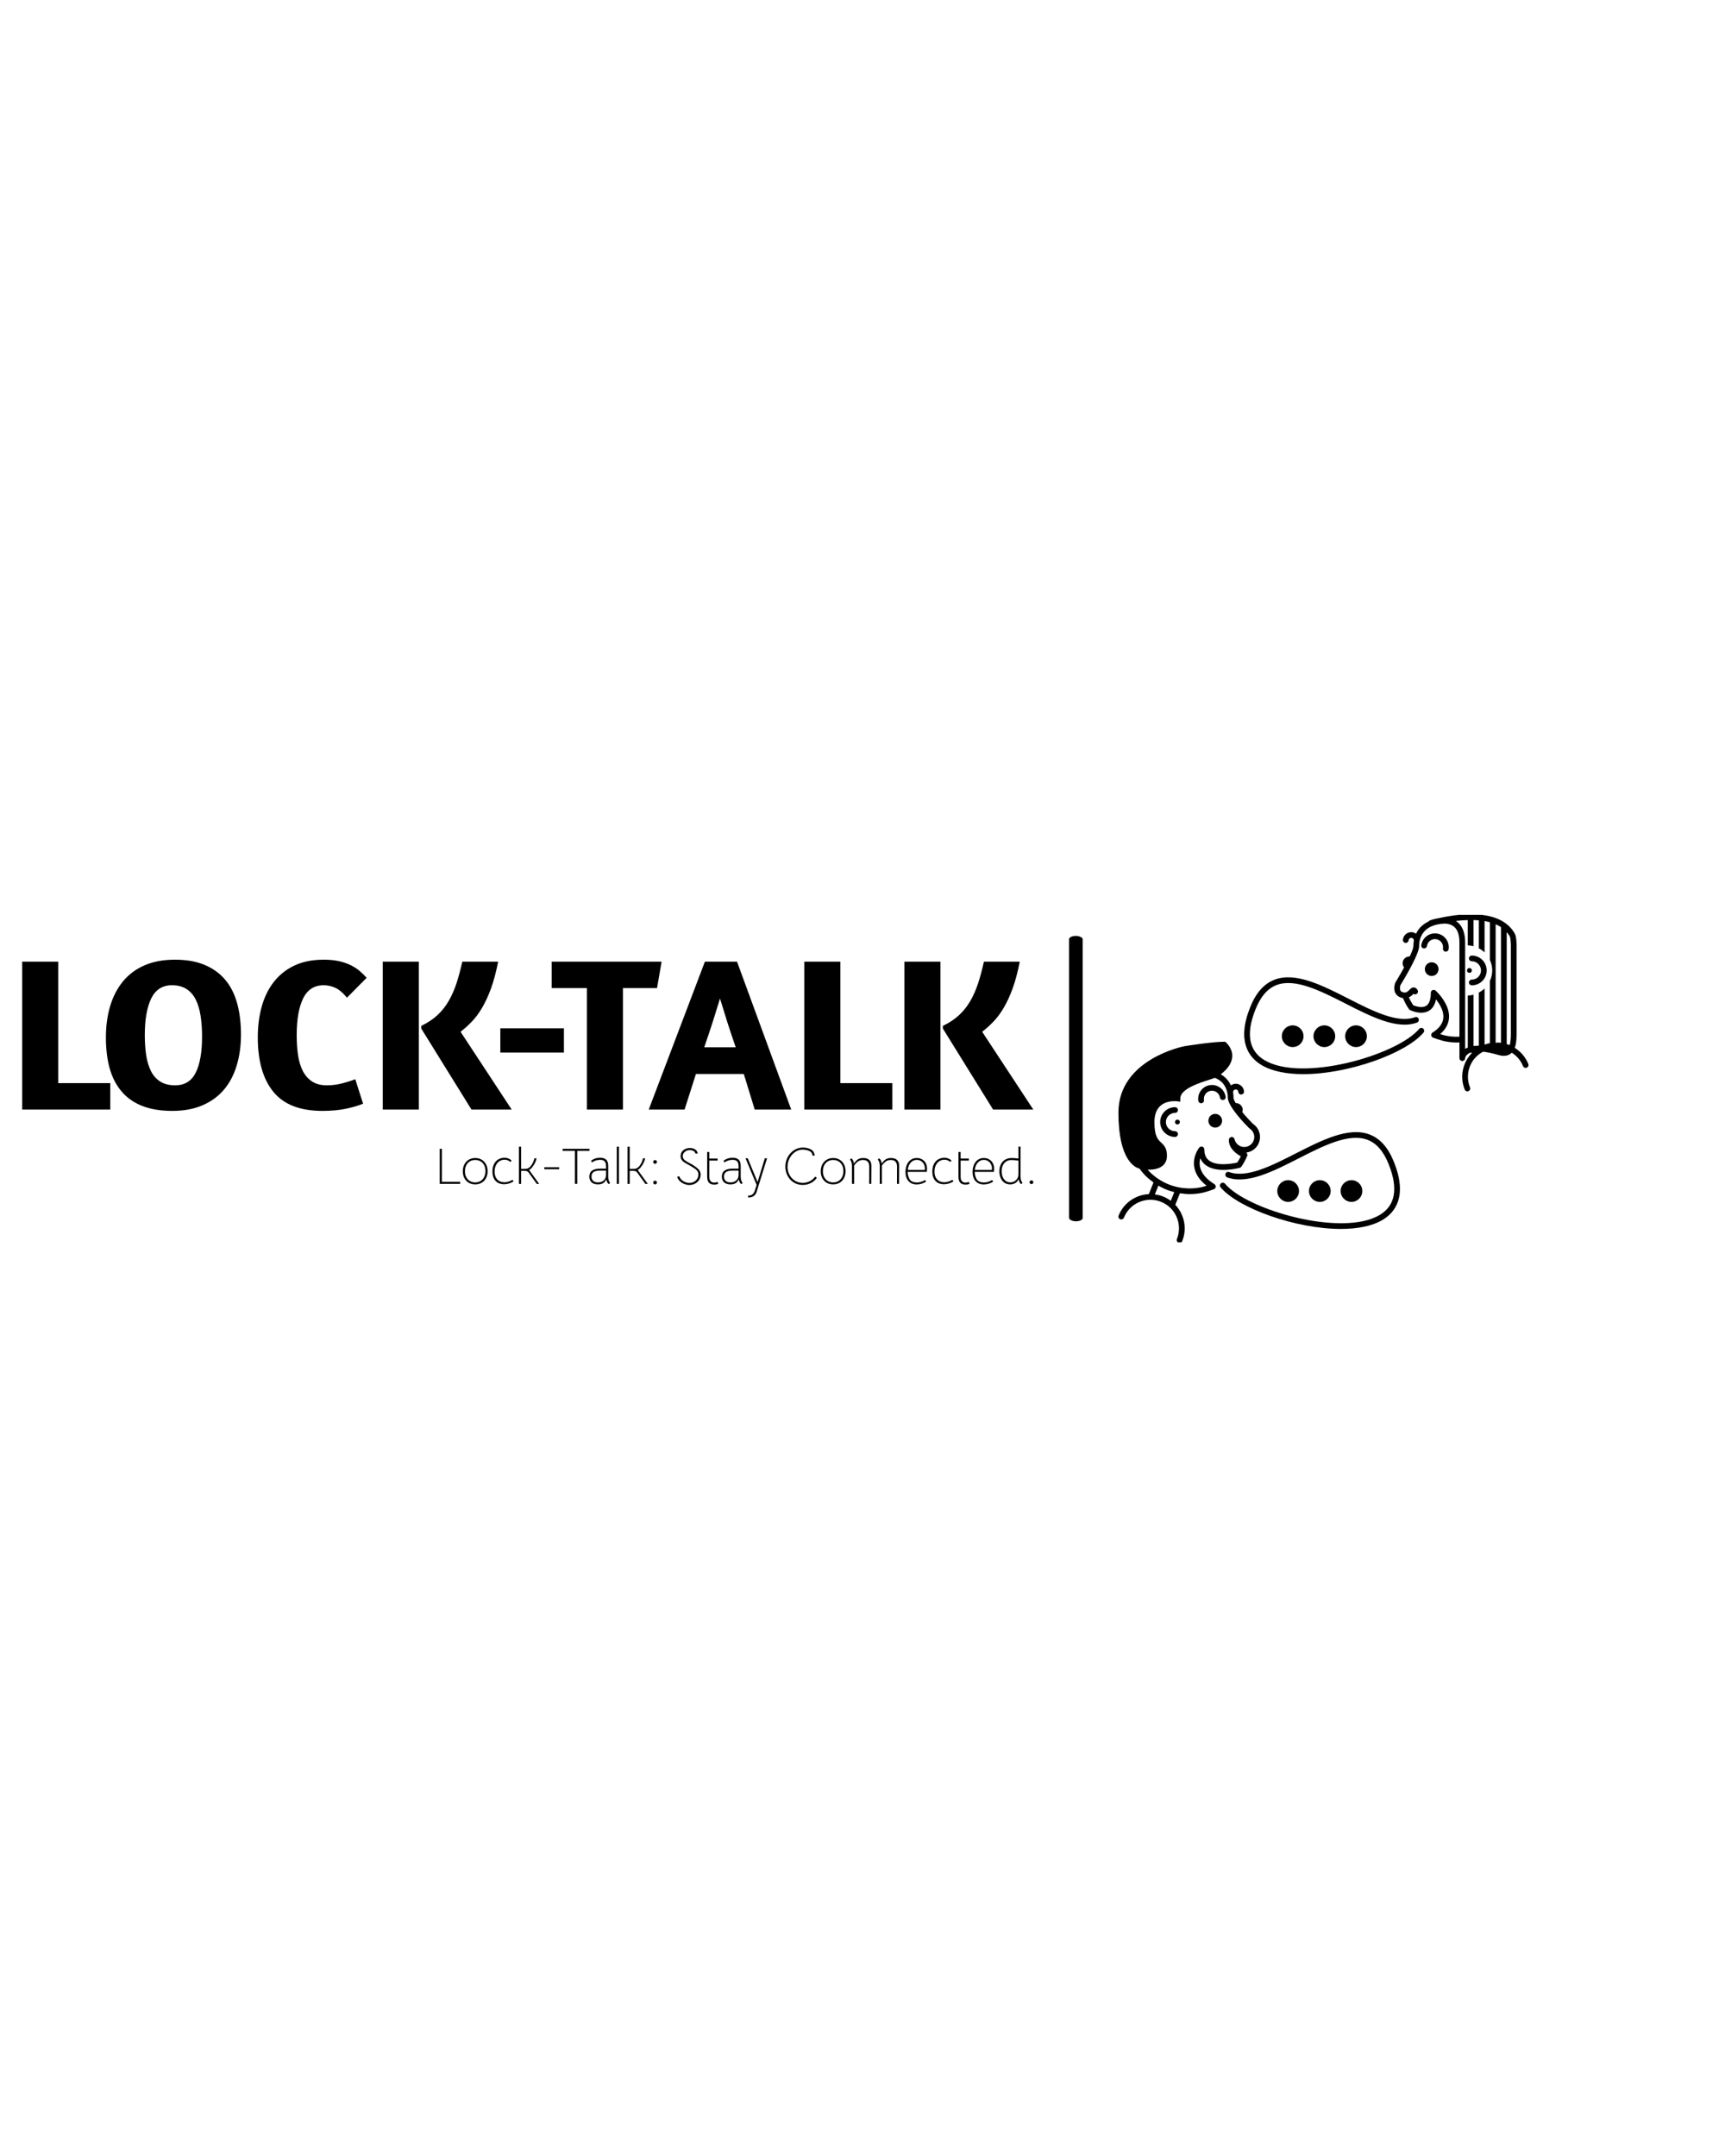 <svg
  xmlns="http://www.w3.org/2000/svg"
  version="1.1"
  xmlns:xlink="http://www.w3.org/1999/xlink"
  xmlns:svgjs="http://svgjs.dev/svgjs"
  width="800"
  height="1000"
  viewBox="140 0 800 1000"
><rect width="1000" height="1000" fill="#ffffff" /><g
    transform="matrix(0.7,0,0,0.7,149.576,424.324)"
  ><svg
      viewBox="0 0 396 86"
      data-background-color="#0a1627"
      preserveAspectRatio="xMidYMid meet"
      height="217"
      width="1000"
      xmlns="http://www.w3.org/2000/svg"
      xmlns:xlink="http://www.w3.org/1999/xlink"
    ><g
        id="tight-bounds"
        transform="matrix(1,0,0,1,0.24,-0.155)"
      ><svg
          viewBox="0 0 395.52 86.311"
          height="86.311"
          width="395.52"
        ><g><svg
              viewBox="0 0 589.192 128.574"
              height="86.311"
              width="395.52"
            ><g><rect
                  width="5.334"
                  height="111.642"
                  x="409.485"
                  y="8.466"
                  fill="#000000"
                  opacity="1"
                  stroke-width="0"
                  stroke="transparent"
                  fill-opacity="1"
                  class="rect-o-0"
                  data-fill-palette-color="primary"
                  rx="1%"
                  id="o-0"
                  data-palette-color="#fe0039"
                /></g><g transform="matrix(1,0,0,1,0,17.77)"><svg
                  viewBox="0 0 395.52 93.035"
                  height="93.035"
                  width="395.52"
                ><g><svg
                      viewBox="0 0 395.52 93.035"
                      height="93.035"
                      width="395.52"
                    ><g><svg
                          viewBox="0 0 395.52 59.153"
                          height="59.153"
                          width="395.52"
                        ><g transform="matrix(1,0,0,1,0,0)"><svg
                              width="395.52"
                              viewBox="3.1 -34.3 231.33 34.6"
                              height="59.153"
                              data-palette-color="#fe0039"
                            ><path
                                d="M3.1 0L3.1-33.85 11.35-33.85 11.35-6.05 23.25-6.05 23.25 0 3.1 0ZM38.05-34.3Q42-34.3 44.85-33.1 47.7-31.9 49.55-29.7 51.4-27.5 52.27-24.33 53.15-21.15 53.15-17.2L53.15-17.2Q53.15-13.3 52.17-10.08 51.2-6.85 49.25-4.55 47.3-2.25 44.35-0.98 41.4 0.3 37.4 0.3L37.4 0.3Q33.45 0.3 30.57-0.83 27.7-1.95 25.85-4.13 24-6.3 23.12-9.4 22.25-12.5 22.25-16.5L22.25-16.5Q22.25-20.4 23.22-23.68 24.2-26.95 26.15-29.33 28.1-31.7 31.07-33 34.05-34.3 38.05-34.3L38.05-34.3ZM37.35-28.45Q34.1-28.45 32.62-25.43 31.15-22.4 31.15-17.05L31.15-17.05Q31.15-14.5 31.47-12.4 31.8-10.3 32.57-8.78 33.35-7.25 34.7-6.4 36.05-5.55 38.1-5.55L38.1-5.55Q41.35-5.55 42.8-8.45 44.25-11.35 44.25-16.7L44.25-16.7Q44.25-19.25 43.92-21.4 43.6-23.55 42.82-25.13 42.05-26.7 40.7-27.58 39.35-28.45 37.35-28.45L37.35-28.45ZM81.9-30.15L77.4-25.6Q76-27.3 74.7-27.88 73.4-28.45 72.09-28.45L72.09-28.45Q68.84-28.45 67.37-25.43 65.9-22.4 65.9-17.05L65.9-17.05Q65.9-14.5 66.22-12.38 66.55-10.25 67.34-8.75 68.15-7.25 69.47-6.4 70.8-5.55 72.8-5.55L72.8-5.55Q74.55-5.55 76.22-5.98 77.9-6.4 79.3-6.95L79.3-6.95 81.09-1.35Q79.55-0.7 77.2-0.2 74.84 0.3 71.8 0.3L71.8 0.3Q64.09 0.3 60.55-4.08 57-8.45 57-16.5L57-16.5Q57-20.4 57.92-23.65 58.84-26.9 60.72-29.28 62.59-31.65 65.42-32.98 68.25-34.3 72.09-34.3L72.09-34.3Q74.09-34.3 75.62-33.95 77.15-33.6 78.3-33.02 79.45-32.45 80.32-31.7 81.2-30.95 81.9-30.15L81.9-30.15ZM85.59 0L85.59-33.85 93.84-33.85 93.84 0 85.59 0ZM111.99-33.85Q111.29-30.3 110.37-27.75 109.44-25.2 108.34-23.33 107.24-21.45 105.99-20.15 104.74-18.85 103.39-17.8L103.39-17.8 115.09 0 105.89 0 94.39-18.55 94.39-19.15Q96.59-20.2 98.12-21.63 99.64-23.05 100.69-24.88 101.74-26.7 102.47-28.93 103.19-31.15 103.79-33.85L103.79-33.85 111.99-33.85ZM112.49-13.05L112.49-18.6 127.04-18.6 127.04-13.05 112.49-13.05ZM124.24-33.85L149.39-33.85 148.34-27.8 140.54-27.8 140.54 0 132.29 0 132.29-27.8 124.24-27.8 124.24-33.85ZM146.44 0L159.29-33.85 166.64-33.85 179.04 0 170.69 0 168.19-8.15 157.24-8.15 154.64 0 146.44 0ZM159.14-14.25L166.34-14.25Q165.84-15.7 165.31-17.28 164.79-18.85 164.31-20.35 163.84-21.85 163.44-23.18 163.04-24.5 162.74-25.4L162.74-25.4Q162.44-24.45 162.04-23.13 161.64-21.8 161.16-20.3 160.69-18.8 160.16-17.25 159.64-15.7 159.14-14.25L159.14-14.25ZM182.03 0L182.03-33.85 190.28-33.85 190.28-6.05 202.18-6.05 202.18 0 182.03 0ZM204.93 0L204.93-33.85 213.18-33.85 213.18 0 204.93 0ZM231.33-33.85Q230.63-30.3 229.71-27.75 228.78-25.2 227.68-23.33 226.58-21.45 225.33-20.15 224.08-18.85 222.73-17.8L222.73-17.8 234.43 0 225.23 0 213.73-18.55 213.73-19.15Q215.93-20.2 217.46-21.63 218.98-23.05 220.03-24.88 221.08-26.7 221.81-28.93 222.53-31.15 223.13-33.85L223.13-33.85 231.33-33.85Z"
                                opacity="1"
                                transform="matrix(1,0,0,1,0,0)"
                                fill="#000000"
                                class="undefined-text-0"
                                data-fill-palette-color="primary"
                                id="text-0"
                              /></svg></g></svg></g><g
                        transform="matrix(1,0,0,1,163.31,73.117)"
                      ><svg
                          viewBox="0 0 232.21 19.917"
                          height="19.917"
                          width="232.21"
                        ><g transform="matrix(1,0,0,1,0,0)"><svg
                              width="232.21"
                              viewBox="5.25 -36.4 578.79 49.65"
                              height="19.917"
                              data-palette-color="#c1c1c1"
                            ><path
                                d="M5.25-0.05L5.25-34.25 7.35-34.25 7.35-2.05 25.15-2.05 25.15-0.05 5.25-0.05ZM39.8 0.45Q36.25 0.45 33.52-1.15 30.8-2.75 29.27-5.65 27.75-8.55 27.75-12.3L27.75-12.3Q27.75-16.1 29.27-19.03 30.8-21.95 33.55-23.6 36.3-25.25 39.85-25.25L39.85-25.25Q43.4-25.25 46.15-23.63 48.9-22 50.42-19.07 51.95-16.15 51.95-12.35L51.95-12.35Q51.95-8.6 50.42-5.68 48.9-2.75 46.15-1.15 43.4 0.45 39.8 0.45L39.8 0.45ZM39.85-1.45Q42.8-1.45 45.07-2.85 47.35-4.25 48.6-6.78 49.85-9.3 49.85-12.55L49.85-12.55Q49.85-15.75 48.6-18.2 47.35-20.65 45.07-22 42.8-23.35 39.85-23.35L39.85-23.35Q36.9-23.35 34.62-21.98 32.35-20.6 31.1-18.1 29.85-15.6 29.85-12.35L29.85-12.35Q29.85-9.15 31.1-6.68 32.35-4.2 34.62-2.83 36.9-1.45 39.85-1.45L39.85-1.45ZM68.09 0.3Q62.7 0.3 59.67-2.98 56.65-6.25 56.65-12.1L56.65-12.1Q56.65-16.15 58.1-19.18 59.55-22.2 62.25-23.85 64.95-25.5 68.5-25.5L68.5-25.5Q72.5-25.5 75.4-22.75L75.4-22.75 74.05-21.4Q72.84-22.55 71.5-23.08 70.15-23.6 68.5-23.6L68.5-23.6Q65.65-23.6 63.42-22.13 61.2-20.65 59.97-18 58.75-15.35 58.75-11.95L58.75-11.95Q58.75-7.15 61.32-4.38 63.9-1.6 68.34-1.6L68.34-1.6Q70.2-1.6 72.12-2.18 74.05-2.75 76.3-4L76.3-4 77.25-2.45Q75.25-1.15 72.84-0.43 70.45 0.3 68.09 0.3L68.09 0.3ZM92.39-13.65L102.24 0 99.89 0 91.69-11.4Q91.24-12.1 90.17-12.43 89.09-12.75 87.84-12.75L87.84-12.75 84.59-12.75 84.59 0 82.49 0 82.49-36.3 84.59-36.3 84.59-14.65 86.89-14.65Q88.59-14.65 89.62-14.75 90.64-14.85 91.49-15.3L91.49-15.3Q93.19-16.2 94.52-18.05 95.84-19.9 96.59-21.85 97.34-23.8 97.59-25L97.59-25 99.59-25Q99.44-23.2 98.24-20.73 97.04-18.25 95.42-16.25 93.79-14.25 92.39-13.65L92.39-13.65ZM107.24-14.3L107.24-16.3 121.69-16.3 121.69-14.3 107.24-14.3ZM137.09-0.05L137.09-32.2 125.09-32.2 125.09-34.25 151.29-34.25 151.29-32.2 139.34-32.2 139.34-0.05 137.09-0.05ZM170.14 0.25Q169.04-0.65 168.56-1.63 168.09-2.6 167.54-4.4L167.54-4.4Q165.74 0.45 159.54 0.45L159.54 0.45Q155.54 0.45 153.34-1.55 151.14-3.55 151.14-7.15L151.14-7.15Q151.14-11 153.79-12.95 156.44-14.9 161.59-14.9L161.59-14.9 167.44-14.9 167.44-17.1Q167.44-20.45 166.09-21.98 164.74-23.5 161.64-23.5L161.64-23.5Q159.54-23.5 157.46-22.85 155.39-22.2 153.74-20.95L153.74-20.95 152.74-22.5Q156.49-25.5 161.69-25.5L161.69-25.5Q165.69-25.5 167.61-23.58 169.54-21.65 169.54-17.65L169.54-17.65 169.54-7.05Q169.54-3.15 171.39-1L171.39-1 170.14 0.25ZM159.59-1.45Q163.14-1.45 165.29-3.48 167.44-5.5 167.44-8.75L167.44-8.75 167.44-13 161.84-13Q157.29-13 155.26-11.6 153.24-10.2 153.24-7.2L153.24-7.2Q153.24-4.4 154.94-2.93 156.64-1.45 159.59-1.45L159.59-1.45ZM177.88-0.05L177.88-36.35 179.98-36.35 179.98-0.05 177.88-0.05ZM198.28-13.65L208.13 0 205.78 0 197.58-11.4Q197.13-12.1 196.06-12.43 194.98-12.75 193.73-12.75L193.73-12.75 190.48-12.75 190.48 0 188.38 0 188.38-36.3 190.48-36.3 190.48-14.65 192.78-14.65Q194.48-14.65 195.51-14.75 196.53-14.85 197.38-15.3L197.38-15.3Q199.08-16.2 200.41-18.05 201.73-19.9 202.48-21.85 203.23-23.8 203.48-25L203.48-25 205.48-25Q205.33-23.2 204.13-20.73 202.93-18.25 201.31-16.25 199.68-14.25 198.28-13.65L198.28-13.65ZM215.18 0.45Q214.38 0.45 213.88-0.05 213.38-0.55 213.38-1.35L213.38-1.35Q213.38-2.15 213.88-2.65 214.38-3.15 215.18-3.15L215.18-3.15Q215.98-3.15 216.5-2.65 217.03-2.15 217.03-1.35L217.03-1.35Q217.03-0.55 216.5-0.05 215.98 0.45 215.18 0.45L215.18 0.45ZM215.18-19.65Q214.38-19.65 213.88-20.15 213.38-20.65 213.38-21.45L213.38-21.45Q213.38-22.25 213.88-22.75 214.38-23.25 215.18-23.25L215.18-23.25Q215.98-23.25 216.5-22.75 217.03-22.25 217.03-21.45L217.03-21.45Q217.03-20.65 216.5-20.15 215.98-19.65 215.18-19.65L215.18-19.65ZM248.62 1.05Q246.22 1.05 243.72 0.05 241.22-0.95 239.35-2.75 237.47-4.55 236.77-6.85L236.77-6.85 238.72-7.6Q239.82-4.55 242.67-2.75 245.52-0.95 248.62-0.95L248.62-0.95Q251.07-0.95 253.1-2.02 255.12-3.1 256.3-5 257.47-6.9 257.47-9.25L257.47-9.25Q257.47-11.65 255.82-13.33 254.17-15 250.42-17.2L250.42-17.2 247.82-18.65Q245.07-20.1 243.55-21.13 242.02-22.15 241.07-23.58 240.12-25 240.12-27.05L240.12-27.05Q240.12-29.4 241.32-31.23 242.52-33.05 244.6-34.02 246.67-35 249.17-35L249.17-35Q252.32-35 254.47-33.5 256.62-32 256.67-29.55L256.67-29.55 254.47-29.65Q254.32-31.3 252.65-32.15 250.97-33 249.02-33L249.02-33Q247.22-33 245.67-32.23 244.12-31.45 243.17-30.1 242.22-28.75 242.22-27.2L242.22-27.2Q242.22-24.8 244.05-23.28 245.87-21.75 249.07-20.15L249.07-20.15Q250.37-19.55 251.07-19.1L251.07-19.1Q255.57-16.4 257.62-14.23 259.67-12.05 259.67-9.2L259.67-9.2Q259.67-6.2 258.15-3.85 256.62-1.5 254.1-0.23 251.57 1.05 248.62 1.05L248.62 1.05ZM272.87 0.65Q269.37 0.65 267.7-1.23 266.02-3.1 266.02-7L266.02-7 266.02-31.15 268.12-31.15 268.12-24.75 276.17-24.75 276.17-22.75 268.12-22.75 268.12-7Q268.12-3.8 269.55-2.53 270.97-1.25 272.82-1.25L272.82-1.25Q274.52-1.25 275.92-2L275.92-2 276.97-0.25Q275.47 0.65 272.87 0.65L272.87 0.65ZM299.32 0.25Q298.22-0.65 297.74-1.63 297.27-2.6 296.72-4.4L296.72-4.4Q294.92 0.45 288.72 0.45L288.72 0.45Q284.72 0.45 282.52-1.55 280.32-3.55 280.32-7.15L280.32-7.15Q280.32-11 282.97-12.95 285.62-14.9 290.77-14.9L290.77-14.9 296.62-14.9 296.62-17.1Q296.62-20.45 295.27-21.98 293.92-23.5 290.82-23.5L290.82-23.5Q288.72-23.5 286.64-22.85 284.57-22.2 282.92-20.95L282.92-20.95 281.92-22.5Q285.67-25.5 290.87-25.5L290.87-25.5Q294.87-25.5 296.79-23.58 298.72-21.65 298.72-17.65L298.72-17.65 298.72-7.05Q298.72-3.15 300.57-1L300.57-1 299.32 0.25ZM288.77-1.45Q292.32-1.45 294.47-3.48 296.62-5.5 296.62-8.75L296.62-8.75 296.62-13 291.02-13Q286.47-13 284.44-11.6 282.42-10.2 282.42-7.2L282.42-7.2Q282.42-4.4 284.12-2.93 285.82-1.45 288.77-1.45L288.77-1.45ZM305.82 11.45Q308.57 11.35 309.97 10.35L309.97 10.35Q310.67 9.8 311.32 8.93 311.97 8.05 312.27 7.15L312.27 7.15 314.22 0.95 303.42-25 305.62-25 315.17-1.8 322.22-25 324.42-25 314.22 7.85Q313.37 10.45 311.37 11.85L311.37 11.85Q309.37 13.2 306.12 13.25L306.12 13.25 305.82 11.45ZM359.16 1Q354.31 1 350.46-1.4 346.61-3.8 344.44-7.88 342.26-11.95 342.26-16.85L342.26-16.85Q342.26-21.85 344.54-26.13 346.81-30.4 350.74-32.93 354.66-35.45 359.36-35.45L359.36-35.45Q363.56-35.45 367.01-33.73 370.46-32 370.86-27.6L370.86-27.6 368.81-27.6Q368.41-30.95 365.39-32.2 362.36-33.45 359.11-33.45L359.11-33.45Q355.11-33.45 351.71-31.1 348.31-28.75 346.34-24.88 344.36-21 344.36-16.7L344.36-16.7Q344.36-12.55 346.26-8.93 348.16-5.3 351.56-3.15 354.96-1 359.21-1L359.21-1Q362.86-1 366.09-2.65 369.31-4.3 371.31-7.1L371.31-7.1 373.01-5.95Q370.56-2.5 366.91-0.75 363.26 1 359.16 1L359.16 1ZM388.81 0.45Q385.26 0.45 382.53-1.15 379.81-2.75 378.28-5.65 376.76-8.55 376.76-12.3L376.76-12.3Q376.76-16.1 378.28-19.03 379.81-21.95 382.56-23.6 385.31-25.25 388.86-25.25L388.86-25.25Q392.41-25.25 395.16-23.63 397.91-22 399.43-19.07 400.96-16.15 400.96-12.35L400.96-12.35Q400.96-8.6 399.43-5.68 397.91-2.75 395.16-1.15 392.41 0.45 388.81 0.45L388.81 0.45ZM388.86-1.45Q391.81-1.45 394.08-2.85 396.36-4.25 397.61-6.78 398.86-9.3 398.86-12.55L398.86-12.55Q398.86-15.75 397.61-18.2 396.36-20.65 394.08-22 391.81-23.35 388.86-23.35L388.86-23.35Q385.91-23.35 383.63-21.98 381.36-20.6 380.11-18.1 378.86-15.6 378.86-12.35L378.86-12.35Q378.86-9.15 380.11-6.68 381.36-4.2 383.63-2.83 385.91-1.45 388.86-1.45L388.86-1.45ZM407.21-17.7Q407.21-21.5 405.31-23.75L405.31-23.75 406.56-25Q408.86-23.25 409.11-19.75L409.11-19.75Q410.86-22.6 412.98-23.93 415.11-25.25 418.26-25.25L418.26-25.25Q422.11-25.25 424.16-23.28 426.21-21.3 426.16-17.4L426.16-17.4 426.01-0.05 424.01-0.05 424.06-16.85Q424.06-23.35 418.01-23.35L418.01-23.35Q415.26-23.35 413.28-22.03 411.31-20.7 409.31-17.9L409.31-17.9 409.31-0.05 407.21-0.05 407.21-17.7ZM434.3-17.7Q434.3-21.5 432.4-23.75L432.4-23.75 433.65-25Q435.95-23.25 436.2-19.75L436.2-19.75Q437.95-22.6 440.08-23.93 442.2-25.25 445.35-25.25L445.35-25.25Q449.2-25.25 451.25-23.28 453.3-21.3 453.25-17.4L453.25-17.4 453.1-0.05 451.1-0.05 451.15-16.85Q451.15-23.35 445.1-23.35L445.1-23.35Q442.35-23.35 440.38-22.03 438.4-20.7 436.4-17.9L436.4-17.9 436.4-0.05 434.3-0.05 434.3-17.7ZM461.5-11.75Q461.5-8.05 463.33-4.73 465.15-1.4 470.65-1.4L470.65-1.4Q472.7-1.4 474.5-1.98 476.3-2.55 478.55-3.8L478.55-3.8 479.5-2.25Q477.55-0.95 475.2-0.23 472.85 0.5 470.35 0.5L470.35 0.5Q465.15 0.5 462.28-2.8 459.4-6.1 459.4-11.65L459.4-11.65Q459.4-15.6 460.75-18.7 462.1-21.8 464.58-23.53 467.05-25.25 470.4-25.25L470.4-25.25Q473.3-25.25 475.58-23.93 477.85-22.6 479.13-20.28 480.4-17.95 480.4-14.95L480.4-14.95Q480.4-14.05 480.2-11.75L480.2-11.75 461.5-11.75ZM461.6-13.65L478.2-13.65Q478.3-14.2 478.3-15.05L478.3-15.05Q478.3-17.45 477.23-19.38 476.15-21.3 474.35-22.38 472.55-23.45 470.4-23.45L470.4-23.45Q466.9-23.45 464.48-20.75 462.05-18.05 461.6-13.65L461.6-13.65ZM497 0.3Q491.6 0.3 488.57-2.98 485.55-6.25 485.55-12.1L485.55-12.1Q485.55-16.15 487-19.18 488.45-22.2 491.15-23.85 493.85-25.5 497.4-25.5L497.4-25.5Q501.4-25.5 504.3-22.75L504.3-22.75 502.95-21.4Q501.75-22.55 500.4-23.08 499.05-23.6 497.4-23.6L497.4-23.6Q494.55-23.6 492.32-22.13 490.1-20.65 488.87-18 487.65-15.35 487.65-11.95L487.65-11.95Q487.65-7.15 490.22-4.38 492.8-1.6 497.25-1.6L497.25-1.6Q499.1-1.6 501.02-2.18 502.95-2.75 505.2-4L505.2-4 506.15-2.45Q504.15-1.15 501.75-0.43 499.35 0.3 497 0.3L497 0.3ZM517.9 0.65Q514.4 0.65 512.72-1.23 511.05-3.1 511.05-7L511.05-7 511.05-31.15 513.15-31.15 513.15-24.75 521.2-24.75 521.2-22.75 513.15-22.75 513.15-7Q513.15-3.8 514.57-2.53 516-1.25 517.85-1.25L517.85-1.25Q519.55-1.25 520.95-2L520.95-2 522-0.25Q520.5 0.65 517.9 0.65L517.9 0.65ZM526.89-11.75Q526.89-8.05 528.72-4.73 530.54-1.4 536.04-1.4L536.04-1.4Q538.09-1.4 539.89-1.98 541.69-2.55 543.94-3.8L543.94-3.8 544.89-2.25Q542.94-0.95 540.59-0.23 538.24 0.5 535.74 0.5L535.74 0.5Q530.54 0.5 527.67-2.8 524.79-6.1 524.79-11.65L524.79-11.65Q524.79-15.6 526.14-18.7 527.49-21.8 529.97-23.53 532.44-25.25 535.79-25.25L535.79-25.25Q538.69-25.25 540.97-23.93 543.24-22.6 544.52-20.28 545.79-17.95 545.79-14.95L545.79-14.95Q545.79-14.05 545.59-11.75L545.59-11.75 526.89-11.75ZM526.99-13.65L543.59-13.65Q543.69-14.2 543.69-15.05L543.69-15.05Q543.69-17.45 542.62-19.38 541.54-21.3 539.74-22.38 537.94-23.45 535.79-23.45L535.79-23.45Q532.29-23.45 529.87-20.75 527.44-18.05 526.99-13.65L526.99-13.65ZM561.44 0.45Q558.14 0.45 555.77-1.25 553.39-2.95 552.17-5.85 550.94-8.75 550.94-12.25L550.94-12.25Q550.94-16.05 552.34-19 553.74-21.95 556.47-23.6 559.19-25.25 562.99-25.25L562.99-25.25Q564.19-25.25 566.14-25.1 568.09-24.95 569.49-24.75L569.49-24.75 569.49-36.4 571.59-36.4 571.59-7.05Q571.59-3.25 573.44-1L573.44-1 572.19 0.25Q570.24-1.3 569.64-4.7L569.64-4.7Q568.59-2.05 566.39-0.8 564.19 0.45 561.44 0.45L561.44 0.45ZM561.59-1.5Q563.99-1.5 565.89-2.7 567.79-3.9 568.74-5.85L568.74-5.85Q569.49-7.3 569.49-9.3L569.49-9.3 569.49-22.75Q566.49-23.1 565.19-23.2 563.89-23.3 562.54-23.3L562.54-23.3Q559.69-23.3 557.54-21.85 555.39-20.4 554.27-17.93 553.14-15.45 553.14-12.4L553.14-12.4Q553.14-9.45 554.12-6.98 555.09-4.5 557.02-3 558.94-1.5 561.59-1.5L561.59-1.5ZM582.19 0.15Q581.39 0.15 580.89-0.35 580.39-0.85 580.39-1.65L580.39-1.65Q580.39-2.45 580.89-2.95 581.39-3.45 582.19-3.45L582.19-3.45Q582.99-3.45 583.51-2.95 584.04-2.45 584.04-1.65L584.04-1.65Q584.04-0.85 583.51-0.35 582.99 0.15 582.19 0.15L582.19 0.15Z"
                                opacity="1"
                                transform="matrix(1,0,0,1,0,0)"
                                fill="#000000"
                                class="undefined-text-1"
                                data-fill-palette-color="secondary"
                                id="text-1"
                              /></svg></g></svg></g></svg></g></svg></g><g
                transform="matrix(1,0,0,1,428.784,0)"
              ><svg
                  viewBox="0 0 160.408 128.574"
                  height="128.574"
                  width="160.408"
                ><g><svg
                      xmlns="http://www.w3.org/2000/svg"
                      xmlns:xlink="http://www.w3.org/1999/xlink"
                      version="1.1"
                      x="0"
                      y="0"
                      viewBox="14.115 21.235 71.768 57.525"
                      style="enable-background:new 0 0 100 100;"
                      xml:space="preserve"
                      height="128.574"
                      width="160.408"
                      class="icon-icon-0"
                      data-fill-palette-color="accent"
                      id="icon-0"
                    ><g fill="#c1c1c1" data-fill-palette-color="accent"><circle
                          cx="31.059"
                          cy="57.374"
                          r="1.2"
                          fill="#000000"
                          data-fill-palette-color="accent"
                        /><path
                          d="M28.371 65.328c-0.087-0.509-0.033-0.98 0.074-1.381 0.204 0.469 0.514 0.863 0.927 1.178 2.023 1.546 5.828 0.528 5.988 0.483 0.115-0.032 0.216-0.104 0.283-0.203 0.394-0.584 0.732-1.208 1.006-1.854 0.052-0.124 0.053-0.263 0.001-0.387-0.036-0.088-0.097-0.162-0.173-0.217 0.093-0.012 0.186-0.027 0.277-0.049 0.362-0.083 0.697-0.233 0.995-0.449 0.29-0.208 0.533-0.467 0.723-0.769 0.19-0.304 0.317-0.635 0.379-0.981 0.064-0.36 0.057-0.728-0.026-1.093-0.083-0.364-0.234-0.699-0.449-0.995-0.196-0.273-0.438-0.505-0.719-0.69-0.587-0.585-1.262-1.326-1.86-2.054 0.067-0.256 0.089-0.539 0.016-0.759-0.173-0.518-0.656-0.829-1.173-0.829-0.235-0.392-0.385-0.727-0.385-0.948 0.002-0.033 0.015-0.4-0.073-0.91 0-0.01 0.004-0.018 0.003-0.028-0.02-0.252 0.169-0.473 0.421-0.493 0.112-0.008 0.24 0.028 0.334 0.108 0.093 0.079 0.149 0.19 0.159 0.312 0.021 0.275 0.272 0.502 0.537 0.459 0.275-0.021 0.48-0.262 0.459-0.537-0.029-0.388-0.209-0.741-0.506-0.994-0.296-0.253-0.668-0.383-1.063-0.345-0.27 0.021-0.509 0.138-0.723 0.293-0.181-0.392-0.43-0.795-0.785-1.173-0.286-0.305-0.624-0.557-0.992-0.777 1.261-0.963 1.939-1.992 2.005-3.066 0.093-1.503-1.053-2.476-1.102-2.516l-0.14-0.116H32.61c-2.1 0-6.734 0.748-6.941 0.782-0.115 0.021-11.552 2.243-11.552 11.634 0 8.38 2.955 9.614 3.683 9.787 0.327 0.445 0.68 0.874 1.071 1.266 0.426 0.426 0.895 0.81 1.385 1.161l-0.822 2.041c-2.268 0.111-4.38 1.506-5.282 3.747-0.104 0.256 0.021 0.547 0.277 0.65 0.257 0.102 0.548-0.021 0.65-0.277 1.028-2.557 3.946-3.798 6.506-2.771 2.557 1.03 3.8 3.948 2.771 6.506-0.104 0.256 0.021 0.547 0.277 0.65 0.062 0.024 0.124 0.036 0.187 0.036 0.198 0 0.386-0.118 0.464-0.313 0.902-2.24 0.345-4.708-1.213-6.36l0.813-2.019c0.562 0.088 1.131 0.146 1.706 0.146 0.742 0 1.481-0.074 2.198-0.221 0.708-0.145 1.976-0.608 2.028-0.628 0.18-0.066 0.306-0.228 0.325-0.418 0.021-0.189-0.069-0.374-0.231-0.476C29.422 67.541 28.567 66.481 28.371 65.328zM23.278 71.388c-0.399-0.295-0.836-0.55-1.318-0.744-0.481-0.194-0.973-0.313-1.465-0.378l0.617-1.534c0.398 0.231 0.805 0.447 1.229 0.627 0.501 0.212 1.022 0.373 1.549 0.508L23.278 71.388zM28.589 69.016c-1.302 0.269-2.697 0.269-3.997 0-0.636-0.13-1.262-0.324-1.86-0.578-0.59-0.249-1.156-0.557-1.685-0.913-0.526-0.355-1.021-0.764-1.469-1.212-0.122-0.122-0.233-0.255-0.348-0.383 0.082 0.003 0.164 0.005 0.25 0.005 1.989 0 3.131-0.885 3.131-2.426 0-1.359-0.542-1.868-1.021-2.317-0.576-0.539-1.171-1.098-1.171-3.589 0-3.185 2.22-3.66 3.543-3.66 0.245 0 0.404 0.019 0.419 0.021l0.564 0.072v-0.568c0-1.666 3.35-2.725 5.149-3.293 0.347-0.11 0.641-0.209 0.913-0.31 0.497 0.212 0.936 0.479 1.275 0.837 1.043 1.103 0.977 2.557 0.975 2.601 0 1.586 3.109 4.749 3.733 5.367 0.025 0.025 0.054 0.048 0.085 0.067 0.192 0.121 0.357 0.276 0.49 0.461 0.136 0.188 0.231 0.401 0.285 0.632 0.052 0.232 0.058 0.466 0.017 0.695-0.039 0.222-0.121 0.433-0.242 0.626-0.12 0.191-0.274 0.355-0.459 0.489-0.189 0.136-0.403 0.232-0.634 0.285-0.231 0.052-0.464 0.057-0.693 0.018-0.225-0.04-0.435-0.122-0.627-0.243-0.193-0.121-0.358-0.275-0.489-0.457-0.138-0.192-0.233-0.405-0.284-0.634-0.061-0.269-0.331-0.436-0.598-0.379-0.228 0.052-0.384 0.251-0.391 0.474-0.004 0.025-0.006 0.051-0.006 0.077 0 1.47 1.35 2.408 2.089 2.812-0.181 0.376-0.387 0.743-0.614 1.095-0.731 0.169-3.523 0.723-4.941-0.357-0.557-0.427-0.828-1.062-0.828-1.945 0-0.212-0.134-0.4-0.333-0.472-0.201-0.067-0.423-0.009-0.556 0.157-0.049 0.061-1.195 1.503-0.878 3.41 0.2 1.206 0.929 2.301 2.17 3.266C29.214 68.855 28.851 68.964 28.589 69.016z"
                          fill="#000000"
                          data-fill-palette-color="accent"
                        /><path
                          d="M24.029 59.208c-0.885 0-1.604-0.72-1.604-1.604s0.72-1.604 1.604-1.604c0.276 0 0.5-0.224 0.5-0.5s-0.224-0.5-0.5-0.5c-1.437 0-2.604 1.168-2.604 2.604s1.168 2.604 2.604 2.604c0.276 0 0.5-0.224 0.5-0.5S24.306 59.208 24.029 59.208z"
                          fill="#000000"
                          data-fill-palette-color="accent"
                        /><circle
                          cx="24.446"
                          cy="57.603"
                          r="0.42"
                          fill="#000000"
                          data-fill-palette-color="accent"
                        /><path
                          d="M28.593 54.317c0.024 0 0.05-0.002 0.075-0.006 0.272-0.04 0.461-0.295 0.42-0.568-0.115-0.772 0.42-1.495 1.192-1.611 0.77-0.107 1.494 0.42 1.61 1.192 0.041 0.273 0.292 0.464 0.568 0.42 0.272-0.04 0.461-0.295 0.42-0.568-0.196-1.317-1.432-2.234-2.747-2.032-1.317 0.197-2.229 1.431-2.032 2.748C28.137 54.139 28.35 54.317 28.593 54.317z"
                          fill="#000000"
                          data-fill-palette-color="accent"
                        /><path
                          d="M58.04 59.77c-3.661-1.38-8.358 1.019-12.903 3.335-4.218 2.15-8.581 4.37-11.642 3.246-0.257-0.096-0.546 0.037-0.642 0.296s0.037 0.547 0.296 0.642c3.472 1.28 8.031-1.045 12.441-3.293 4.35-2.218 8.847-4.512 12.097-3.29 1.598 0.601 2.818 2.005 3.73 4.291 1.692 4.238 1.169 7.218-1.557 8.856-6.543 3.934-23.162-0.817-27.095-5.459-0.179-0.211-0.495-0.235-0.705-0.059-0.211 0.179-0.236 0.494-0.059 0.705 3.095 3.652 13.14 7.271 21.046 7.271 2.869-0.001 5.457-0.478 7.328-1.603 2.206-1.326 4.338-4.152 1.971-10.084C61.324 62.064 59.916 60.475 58.04 59.77z"
                          fill="#000000"
                          data-fill-palette-color="accent"
                        /><circle
                          cx="43.819"
                          cy="69.676"
                          r="1.9"
                          fill="#000000"
                          data-fill-palette-color="accent"
                        /><circle
                          cx="49.36"
                          cy="69.676"
                          r="1.9"
                          fill="#000000"
                          data-fill-palette-color="accent"
                        /><circle
                          cx="54.902"
                          cy="69.676"
                          r="1.9"
                          fill="#000000"
                          data-fill-palette-color="accent"
                        /><circle
                          cx="68.94"
                          cy="30.841"
                          r="1.2"
                          fill="#000000"
                          data-fill-palette-color="accent"
                        /><path
                          d="M85.847 47.437c-0.478-1.188-1.313-2.155-2.376-2.822 0.342-0.902 0.335-2.086 0.326-3.166l-0.003-14.153c0.012-0.475 0.024-2.071-0.314-2.674-1.268-2.247-3.85-3.387-7.676-3.387-2.17 0-4.278 0.375-5.67 0.692-0.854 0.129-1.494 0.386-1.521 0.397-0.085 0.034-0.149 0.094-0.201 0.162-1.039 0.491-1.671 1.188-2.037 1.824-0.065 0.113-0.117 0.225-0.169 0.337-0.209-0.151-0.458-0.253-0.733-0.275-0.393-0.028-0.766 0.092-1.062 0.344-0.296 0.252-0.477 0.605-0.507 0.994-0.022 0.275 0.184 0.516 0.458 0.538 0.273 0.017 0.517-0.184 0.538-0.459 0.01-0.122 0.066-0.233 0.16-0.312 0.093-0.08 0.222-0.116 0.333-0.108 0.252 0.02 0.441 0.242 0.422 0.494 0 0.006 0.002 0.011 0.002 0.016-0.09 0.516-0.074 0.877-0.073 0.888 0 0.169-0.086 0.654-0.643 1.851-0.524-0.008-1.017 0.303-1.191 0.826-0.132 0.397-0.033 0.8 0.198 1.112-0.752 1.369-1.486 2.555-1.53 2.638-0.021 0.052-0.207 0.521-0.188 1.066 0.028 0.813 0.509 1.399 1.318 1.608 0.072 0.019 0.143 0.033 0.212 0.044 0.006 0.021 0.013 0.042 0.021 0.063 0.139 0.327 0.292 0.646 0.46 0.954 0.168 0.31 0.351 0.61 0.546 0.9 0.049 0.072 0.114 0.13 0.192 0.168 0.045 0.023 1.106 0.553 2.228 0.463 0.766-0.061 1.971-0.464 2.323-2.325 0.337 0.417 0.719 0.97 0.979 1.589 0.723 1.717 0.206 3.096-1.579 4.216-0.162 0.102-0.252 0.286-0.231 0.476 0.02 0.19 0.146 0.352 0.325 0.418 0 0 0.325 0.119 0.738 0.257 0.559 0.186 0.992 0.311 1.288 0.371 0.355 0.072 0.717 0.128 1.085 0.165 0.367 0.037 0.739 0.057 1.115 0.057 0.13 0 0.256-0.015 0.385-0.02v2.751c0 0.274 0.221 0.497 0.495 0.5 0.001 0 0.003 0 0.005 0 0.271 0 0.494-0.217 0.5-0.489 0-0.009 0.041-0.701 1.071-1.024l0.066 0.164c-0.482 0.51-0.887 1.094-1.171 1.759-0.628 1.475-0.644 3.105-0.045 4.592 0.078 0.195 0.266 0.313 0.464 0.313 0.062 0 0.126-0.012 0.187-0.036 0.257-0.104 0.381-0.395 0.277-0.65-0.499-1.239-0.485-2.598 0.038-3.826 0.451-1.06 1.248-1.894 2.25-2.428 0.756 0.082 1.622 0.265 2.593 0.553 0.371 0.112 0.717 0.17 1.027 0.17 0.567 0 1.037-0.184 1.399-0.548 0.881 0.555 1.572 1.36 1.969 2.345 0.103 0.257 0.397 0.379 0.65 0.277C85.826 47.984 85.95 47.693 85.847 47.437zM73.794 42.665c-0.469 0.017-0.94 0.015-1.398-0.031-0.333-0.035-0.663-0.085-0.985-0.151-0.223-0.045-0.562-0.141-0.988-0.278 1.533-1.309 1.95-3.007 1.168-4.866-0.655-1.557-1.914-2.695-1.968-2.743-0.146-0.131-0.357-0.163-0.537-0.084-0.18 0.081-0.296 0.259-0.296 0.457 0 2.377-1.132 2.467-1.504 2.497-0.646 0.057-1.324-0.198-1.588-0.31-0.148-0.227-0.289-0.461-0.419-0.701-0.119-0.22-0.23-0.445-0.334-0.674 0.341-0.154 0.577-0.386 0.716-0.522l0.083-0.083c0.002-0.002 0.004-0.004 0.007-0.007 0.15 0.108 0.358 0.125 0.53 0.03 0.242-0.133 0.33-0.437 0.197-0.679-0.154-0.279-0.354-0.438-0.597-0.472-0.377-0.057-0.624 0.199-0.847 0.422l-0.075 0.075c-0.322 0.316-0.58 0.465-1.004 0.356-0.385-0.099-0.555-0.3-0.567-0.673-0.011-0.301 0.09-0.589 0.083-0.589 0.078-0.127 0.849-1.378 1.609-2.776 1.662-3.056 1.662-3.837 1.661-4.124 0-0.01-0.047-0.979 0.5-1.93 0.703-1.221 2.048-1.869 3.988-1.942 1.719 0.066 2.565 1.146 2.565 3.317V42.665zM79.13 32.89v7.97 0.116 1.827 0.987c-0.317 0.063-0.63 0.155-0.938 0.27v-1.49-1.116-7.226c-0.294 0.286-0.635 0.518-1 0.713v6.993 1.065 1.246c-0.033 0-0.07-0.005-0.103-0.005-0.218 0-0.412 0.016-0.602 0.035-0.079 0.008-0.158 0.015-0.233 0.025v-0.603-0.398-1.032-6.953c-0.322 0.086-0.654 0.141-1 0.151v7.043 0.016 1.365 0.674c-0.172 0.073-0.327 0.153-0.461 0.242v-1.217-1.01V26.183c0-1.644-0.447-2.672-1.064-3.315-0.174-0.182-0.36-0.337-0.555-0.462 0.662-0.082 1.367-0.131 2.08-0.152v0.775 3.647c0.346 0.01 0.678 0.066 1 0.151v-3.557-1.019c0.019 0 0.038 0.002 0.057 0.002 0.301 0.009 0.599 0.02 0.881 0.045v0.24 1.064 3.598c0.365 0.195 0.706 0.427 1 0.713v-3.831-1.116-0.544c0.328 0.056 0.64 0.126 0.938 0.208v0.853 1.193 4.574c0.253 0.556 0.403 1.169 0.403 1.82S79.383 32.334 79.13 32.89zM81.067 24.994v1.474 12.601 1.473 3.19c-0.167-0.022-0.335-0.036-0.503-0.044l-0.435 0.044v-1.124-1.249-1.314V25.491v-1.314-1.199c0.342 0.147 0.65 0.323 0.938 0.515V24.994zM82.58 44.138c-0.169-0.07-0.34-0.135-0.513-0.189v-4.551-1.802V27.94v-1.802V24.36c0.203 0.234 0.388 0.482 0.541 0.754 0.134 0.237 0.203 1.255 0.186 2.1 0 0.023 0 0.047-0.001 0.07v11.041 2.666l0.003 0.468C82.804 42.354 82.812 43.412 82.58 44.138z"
                          fill="#000000"
                          data-fill-palette-color="accent"
                        /><path
                          d="M69.868 24.61c-1.324-0.201-2.551 0.714-2.748 2.032-0.041 0.273 0.146 0.528 0.42 0.569 0.269 0.033 0.527-0.146 0.568-0.42 0.116-0.772 0.843-1.309 1.611-1.191 0.375 0.056 0.704 0.254 0.93 0.558 0.225 0.304 0.318 0.678 0.263 1.052-0.041 0.273 0.147 0.527 0.42 0.568 0.025 0.003 0.051 0.005 0.075 0.005 0.243 0 0.456-0.178 0.493-0.426 0.096-0.638-0.063-1.276-0.447-1.794C71.069 25.044 70.506 24.705 69.868 24.61z"
                          fill="#000000"
                          data-fill-palette-color="accent"
                        /><path
                          d="M75.96 28.466c-0.276 0-0.5 0.224-0.5 0.5s0.224 0.5 0.5 0.5c0.885 0 1.604 0.72 1.604 1.604 0 0.884-0.72 1.604-1.604 1.604-0.276 0-0.5 0.224-0.5 0.5s0.224 0.5 0.5 0.5c1.437 0 2.604-1.168 2.604-2.604S77.396 28.466 75.96 28.466z"
                          fill="#000000"
                          data-fill-palette-color="accent"
                        /><circle
                          cx="75.543"
                          cy="31.07"
                          r="0.42"
                          fill="#000000"
                          data-fill-palette-color="accent"
                        /><path
                          d="M66.748 41.3c-3.933 4.642-20.551 9.395-27.095 5.459-2.726-1.639-3.249-4.618-1.557-8.856 0.912-2.287 2.133-3.69 3.73-4.291 3.25-1.221 7.747 1.072 12.097 3.29 4.41 2.248 8.97 4.575 12.441 3.293 0.259-0.095 0.392-0.383 0.296-0.642-0.096-0.26-0.387-0.393-0.642-0.296-3.062 1.122-7.424-1.097-11.642-3.246-4.543-2.317-9.24-4.713-12.903-3.335-1.876 0.706-3.284 2.294-4.308 4.856-2.367 5.932-0.235 8.758 1.971 10.084 1.871 1.125 4.459 1.603 7.328 1.603 7.906 0 17.951-3.62 21.046-7.271 0.178-0.211 0.152-0.526-0.059-0.705C67.243 41.064 66.929 41.089 66.748 41.3z"
                          fill="#000000"
                          data-fill-palette-color="accent"
                        /><circle
                          cx="55.696"
                          cy="42.581"
                          r="1.9"
                          fill="#000000"
                          data-fill-palette-color="accent"
                        /><circle
                          cx="50.154"
                          cy="42.581"
                          r="1.9"
                          fill="#000000"
                          data-fill-palette-color="accent"
                        /><circle
                          cx="44.613"
                          cy="42.581"
                          r="1.9"
                          fill="#000000"
                          data-fill-palette-color="accent"
                        /></g></svg></g></svg></g></svg></g><defs /></svg><rect
          width="395.52"
          height="86.311"
          fill="none"
          stroke="none"
          visibility="hidden"
        /></g></svg></g></svg>
